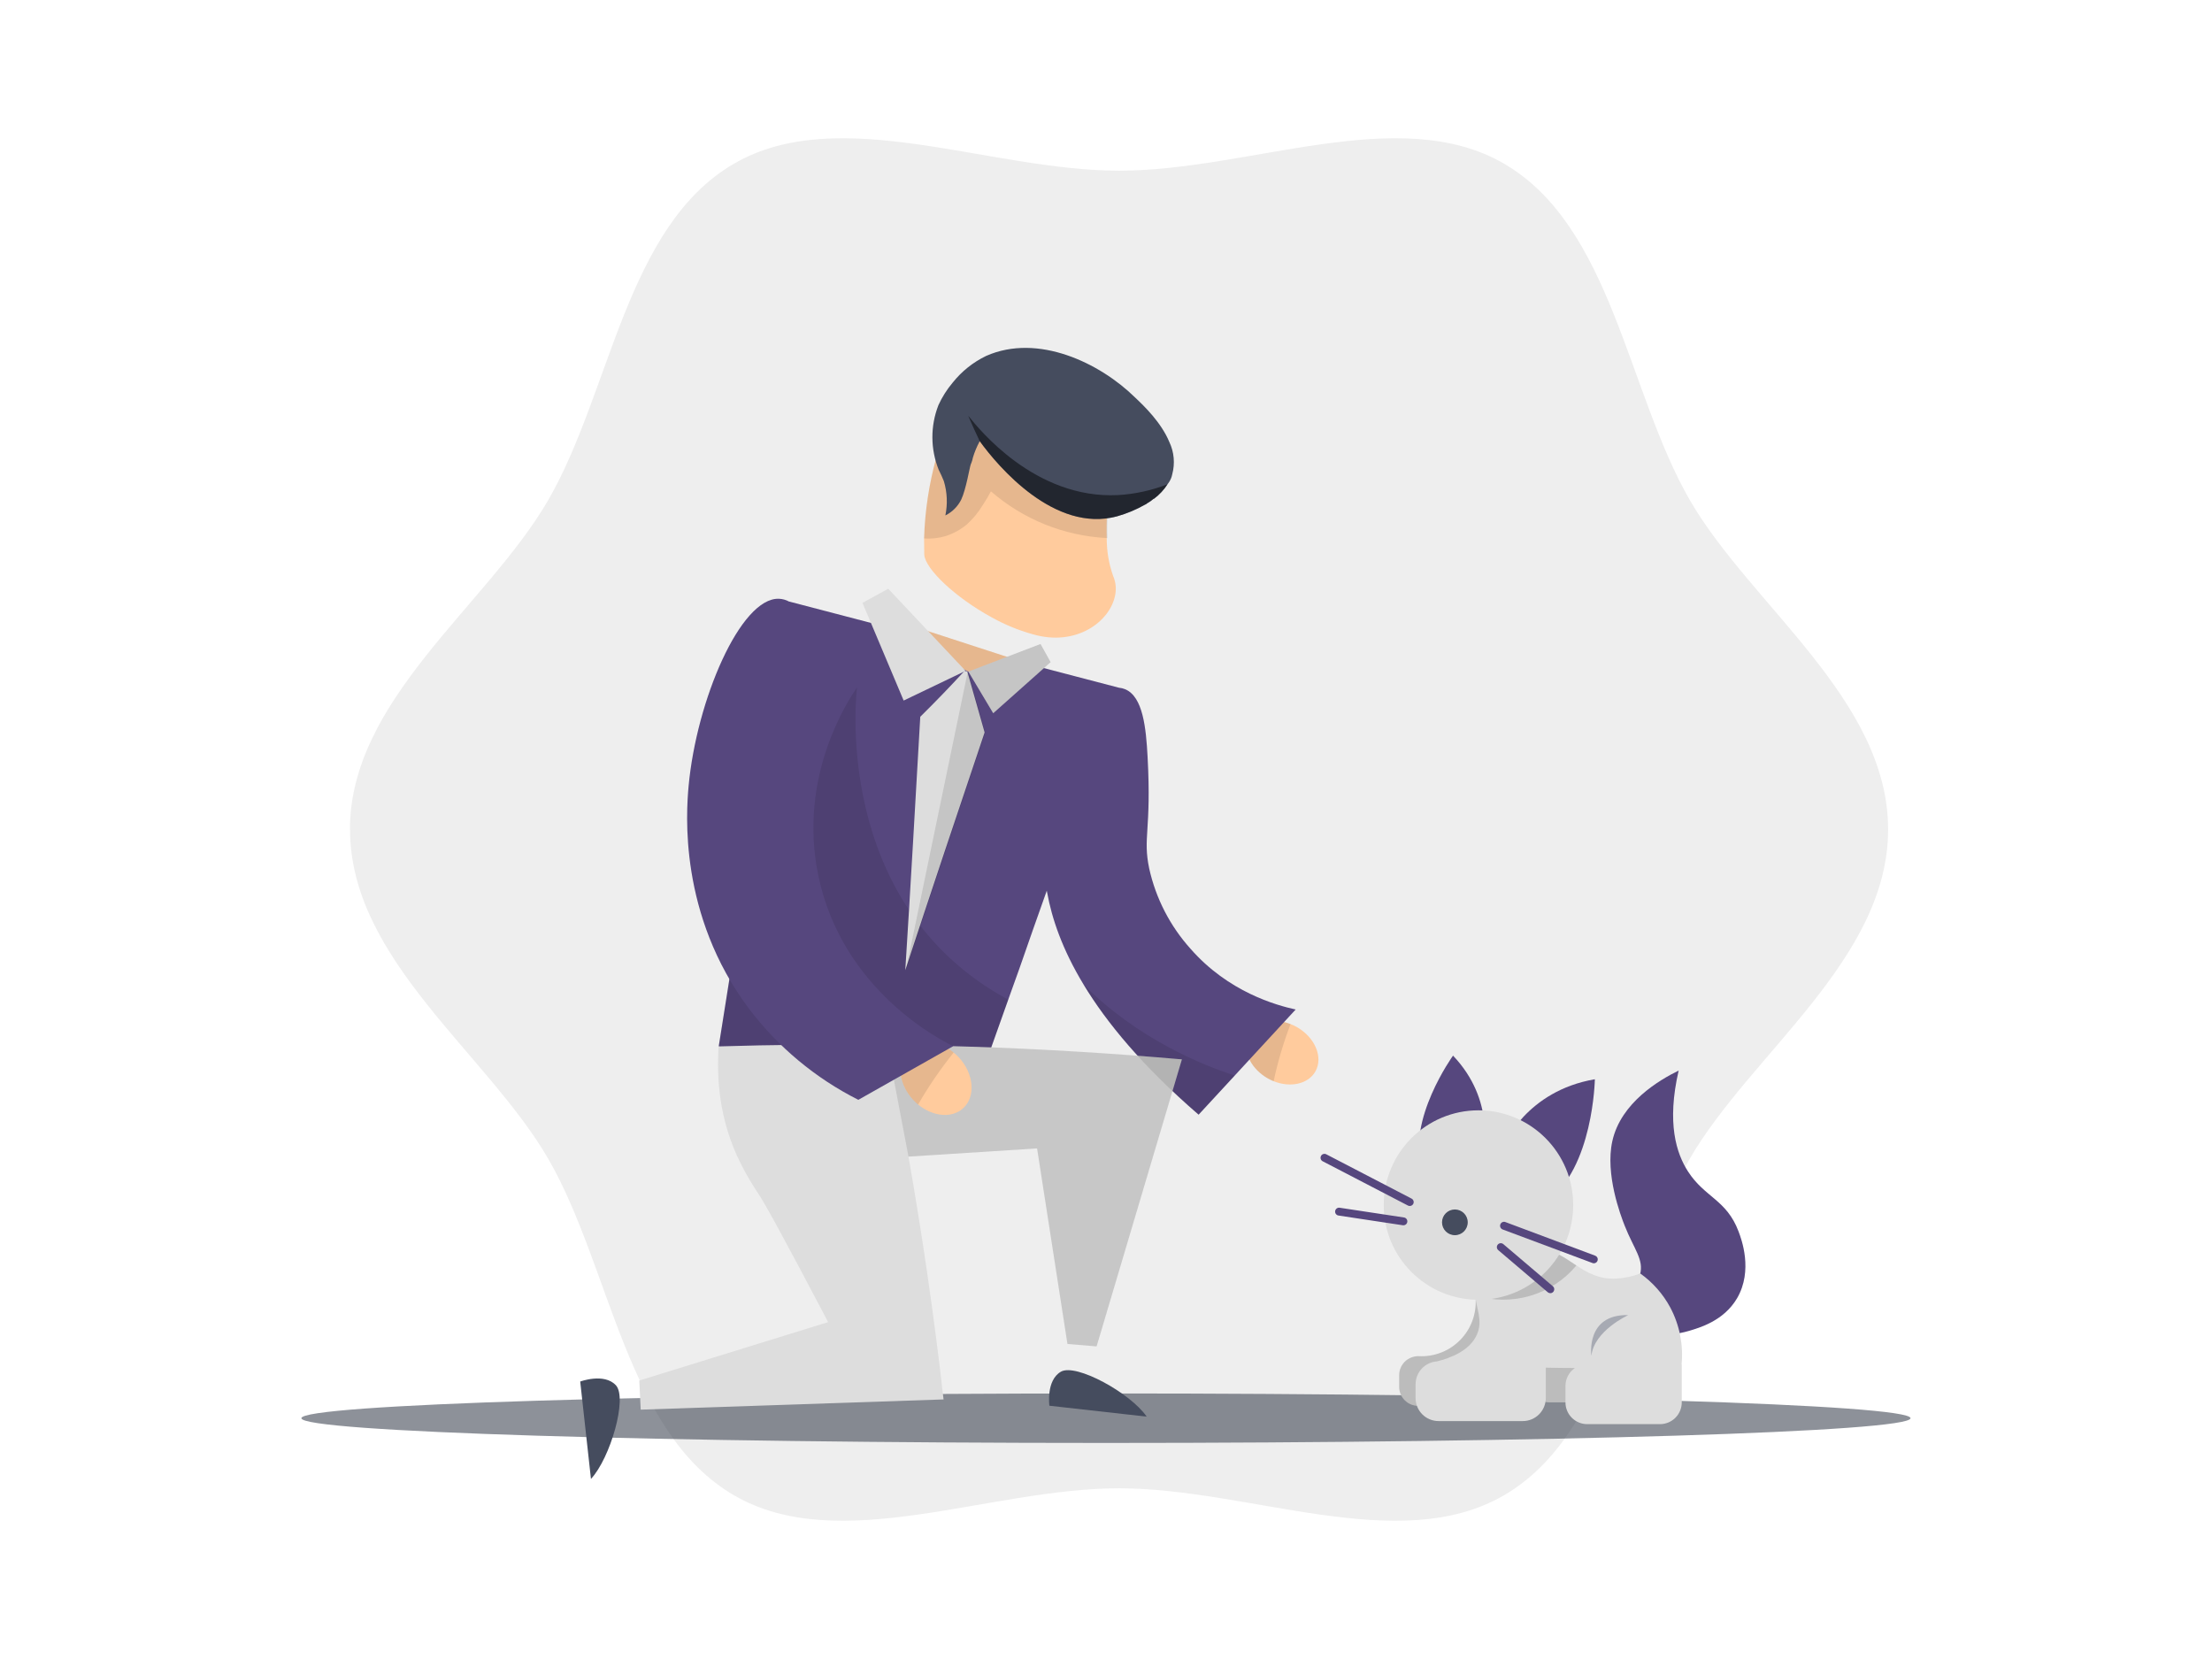 <svg xmlns="http://www.w3.org/2000/svg" width="800" height="600" fill="none" viewBox="0 0 800 600">
    <path d="M126.596 299.992C126.596 347.037 176.332 381.149 198.302 419.133C220.926 458.31 226.419 518.214 265.609 540.875C303.605 562.833 357.664 538.261 404.709 538.261C451.755 538.261 505.814 562.833 543.785 540.875C582.962 518.251 588.417 458.31 611.091 419.133C633.062 381.149 682.86 347.037 682.86 299.992C682.86 252.946 633.125 218.847 611.154 180.876C588.53 141.686 583.025 81.795 543.848 59.133C505.877 37.162 451.793 61.735 404.772 61.735C357.752 61.735 303.605 37.162 265.571 59.133C226.381 81.757 220.939 141.686 198.264 180.876C176.294 218.847 126.559 252.971 126.559 299.992" fill="black" opacity="0.07"/>
    <path d="M462.565 369.31C463.996 369.485 465.399 369.844 466.738 370.378C467.511 370.664 468.259 371.013 468.975 371.422C475.611 375.192 478.628 382.357 475.737 387.485C473.148 392.072 466.712 393.468 460.654 391.042C459.921 390.745 459.207 390.4 458.518 390.011C457.853 389.637 457.214 389.217 456.607 388.754C451.341 384.82 449.179 378.548 451.768 373.948C453.716 370.378 457.952 368.744 462.565 369.31Z" fill="#FFCB9D" style="fill: #FFCB9D; fill: #FFCB9D;"/>
    <path d="M462.565 369.31C463.996 369.485 465.398 369.844 466.737 370.378C464.17 377.098 462.127 384.006 460.629 391.042C459.895 390.745 459.182 390.4 458.492 390.011C457.827 389.637 457.189 389.217 456.582 388.754C451.315 384.82 449.153 378.548 451.743 373.948C453.716 370.378 457.952 368.744 462.565 369.31Z" fill="black" opacity="0.1"/>
    <path d="M430.564 343.129C423.175 334.914 418.032 324.931 415.632 314.145C413.231 302.67 416.487 300.671 415.041 273.723C414.476 263.216 413.37 251.954 406.909 249.264C406.203 248.973 405.457 248.791 404.697 248.724L285.393 217.553C282.979 232.778 280.562 247.995 278.14 263.203C276.557 273.208 274.969 283.217 273.377 293.23C271.755 303.575 270.172 313.718 268.55 324.062C265.785 342.073 262.768 360.235 259.94 378.448L324.645 395.353L350.223 401.989C351.43 398.638 352.624 395.311 353.805 392.01C357.425 381.892 361.02 371.698 364.652 361.505C365.993 357.734 367.346 353.964 368.712 350.193C371.963 340.816 375.256 331.453 378.591 322.101C378.591 322.378 378.692 322.654 378.73 322.893C380.426 332.156 384.134 343.255 391.877 356.05C400.222 369.876 413.244 385.612 433.492 403.133L446.564 388.981L468.597 365.1C461.559 363.566 444.251 358.777 430.564 343.129Z" fill="#56477e" style="fill: #56477e; fill: #56477e;"/>
    <path d="M399.984 521.859C560.689 521.859 690.967 517.853 690.967 512.91C690.967 507.968 560.689 503.961 399.984 503.961C239.278 503.961 109 507.968 109 512.91C109 517.853 239.278 521.859 399.984 521.859Z" fill="#1D2535" opacity="0.5"/>
    <path d="M512.904 508.436H538.18C540 508.432 541.745 507.709 543.033 506.423C544.321 505.137 545.048 503.393 545.055 501.573V497.362C544.376 495.754 543.71 494.132 543.031 492.511C539.613 484.19 536.433 475.97 533.491 467.851C533.942 470.75 533.737 473.713 532.892 476.522C532.047 479.332 530.583 481.917 528.609 484.087C526.634 486.257 524.198 487.957 521.481 489.062C518.763 490.168 515.832 490.65 512.904 490.475C511.081 490.493 509.337 491.218 508.039 492.498C507.4 493.134 506.894 493.89 506.548 494.723C506.203 495.556 506.027 496.448 506.028 497.35V501.561C506.032 503.383 506.757 505.13 508.046 506.418C509.334 507.707 511.081 508.432 512.904 508.436Z" fill="#DDDDDD"/>
    <path d="M512.904 508.436H538.18C540 508.432 541.745 507.709 543.033 506.423C544.321 505.137 545.048 503.393 545.055 501.573V497.362C544.376 495.754 543.71 494.132 543.031 492.511C539.613 484.19 536.433 475.97 533.491 467.851C533.942 470.75 533.737 473.713 532.892 476.522C532.047 479.332 530.583 481.917 528.609 484.087C526.634 486.257 524.198 487.957 521.481 489.062C518.763 490.168 515.832 490.65 512.904 490.475C511.081 490.493 509.337 491.218 508.039 492.498C507.4 493.134 506.894 493.89 506.548 494.723C506.203 495.556 506.027 496.448 506.028 497.35V501.561C506.032 503.383 506.757 505.13 508.046 506.418C509.334 507.707 511.081 508.432 512.904 508.436Z" fill="black" opacity="0.15"/>
    <path d="M560.489 507.179H586.872C591.196 507.179 594.702 503.673 594.702 499.348V493.34C594.702 489.016 591.196 485.51 586.872 485.51H560.489C556.165 485.51 552.659 489.016 552.659 493.34V499.348C552.659 503.673 556.165 507.179 560.489 507.179Z" fill="#DDDDDD"/>
    <path d="M560.489 507.179H586.872C591.196 507.179 594.702 503.673 594.702 499.348V493.34C594.702 489.016 591.196 485.51 586.872 485.51H560.489C556.165 485.51 552.659 489.016 552.659 493.34V499.348C552.659 503.673 556.165 507.179 560.489 507.179Z" fill="black" opacity="0.15"/>
    <path d="M576.2 474.135C576.514 473.909 590.466 470.691 593.143 460.913C594.614 455.558 590.918 451.725 587.6 443.316C586.105 439.545 580.486 424.689 583.113 412.748C586.193 398.734 600.207 390.552 607.107 387.183C602.721 406.225 606.29 417.173 610.501 423.696C616.546 433.072 624.44 433.877 628.764 445.352C629.819 448.142 634.08 459.467 628.248 469.51C623.397 477.818 614.422 480.244 610.878 481.324C593.105 486.603 578.048 475.543 576.2 474.135Z" fill="#56477e" style="fill: #56477e; fill: #56477e;"/>
    <path d="M608.164 493.479C608.853 486.375 607.441 479.225 604.104 472.916C601.477 468.02 597.757 463.797 593.232 460.573C590.416 461.653 587.446 462.276 584.433 462.421C578.262 462.685 574.114 460.297 570.155 457.682C566.196 455.068 562.136 451.989 556.405 451.498C547.606 450.744 537.111 456.136 534.296 463.439C533.688 465.041 533.435 466.757 533.554 468.466C533.844 473.255 536.445 477.504 534.133 482.694C531.531 488.552 524.618 491.128 519.716 492.36H519.791C517.678 492.482 515.691 493.405 514.236 494.942C512.781 496.479 511.967 498.514 511.961 500.63V505.658C511.968 507.856 512.844 509.962 514.398 511.516C515.952 513.071 518.058 513.947 520.256 513.953H550.761C552.959 513.947 555.066 513.071 556.62 511.516C558.174 509.962 559.05 507.856 559.057 505.658V494.635C562.538 494.71 566.045 494.761 569.59 494.761C568.538 495.479 567.677 496.443 567.082 497.568C566.486 498.694 566.173 499.948 566.171 501.221V507.217C566.174 509.293 567 511.285 568.467 512.754C569.935 514.224 571.924 515.053 574.001 515.06H600.396C602.473 515.053 604.463 514.224 605.93 512.754C607.398 511.285 608.223 509.293 608.226 507.217V493.391L608.164 493.479Z" fill="#DDDDDD"/>
    <path d="M588.882 475.618C588.882 475.618 576.477 481.299 575.547 490.349C575.547 490.349 573.347 475.279 588.882 475.618Z" fill="#A7AAB3"/>
    <path d="M346.967 140.731C345.258 145.445 342.782 152.534 339.954 161.055C339.351 163.066 338.911 164.675 338.697 165.253C336.014 174.865 334.507 184.766 334.21 194.74C334.273 196.789 334.21 198.511 334.273 200.622C334.637 205.725 345.296 215.982 358.719 223.309C363.345 225.892 368.26 227.917 373.362 229.342C389.212 234.068 401.617 224.755 403.339 215.102C403.78 212.792 403.508 210.403 402.56 208.252C401.028 203.89 400.25 199.3 400.26 194.677C400.062 188.498 400.423 182.314 401.341 176.201C401.503 174.269 401.767 172.348 402.133 170.444L392.618 151.427L356.96 136.785C354.886 142.918 351.593 146.526 349.506 146.111C347.42 145.696 347.043 141.661 346.967 140.731Z" fill="#FFCB9D" style="fill: #FFCB9D; fill: #FFCB9D;"/>
    <path d="M346.967 140.731C345.258 145.445 342.782 152.534 339.954 161.055C339.351 163.066 338.911 164.675 338.697 165.253C336.014 174.864 334.507 184.766 334.21 194.74C336.838 194.92 339.477 194.631 342.003 193.885C344.745 192.991 347.301 191.602 349.544 189.788C351.83 187.735 353.8 185.354 355.389 182.724C356.473 181.102 357.471 179.423 358.38 177.697C370.125 187.907 384.967 193.862 400.511 194.602C400.307 188.423 400.668 182.238 401.592 176.125C401.747 174.193 402.011 172.271 402.384 170.369L392.869 151.352L357.224 136.659C355.15 142.793 351.869 146.4 349.783 145.985C347.696 145.57 347.043 141.699 346.967 140.769" fill="black" opacity="0.1"/>
    <path d="M339.364 146.613C336.459 154.1 336.499 162.409 339.477 169.866C340.231 171.311 340.797 172.669 341.362 174.026C342.57 178.048 342.756 182.308 341.903 186.419C344.392 185.181 346.408 183.164 347.647 180.675C349.419 176.905 350.701 168.86 351.103 167.905L351.342 167.327C351.571 166.742 351.744 166.135 351.857 165.517C352.456 163.514 353.256 161.577 354.246 159.735L354.321 159.534C361.071 168.861 381.42 192.779 403.956 186.746C407.465 185.764 410.841 184.358 414.011 182.561C414.341 182.44 414.644 182.256 414.903 182.02C415.695 181.576 416.44 181.054 417.128 180.462L417.405 180.349C419.319 178.912 420.962 177.146 422.256 175.132L422.759 174.441C423.348 173.568 423.754 172.585 423.953 171.55C425.009 167.654 424.639 163.509 422.91 159.861C419.969 152.785 413.835 146.877 410.429 143.672C397.747 131.242 375.374 120.445 356.646 128.728C351.935 130.997 347.798 134.301 344.542 138.393C342.445 140.884 340.699 143.65 339.351 146.613" fill="#454C5E"/>
    <path d="M354.321 159.534C361.07 168.86 381.419 192.779 403.955 186.746C407.464 185.763 410.841 184.358 414.011 182.561C414.34 182.44 414.643 182.256 414.903 182.02C415.695 181.576 416.44 181.054 417.128 180.462C417.15 180.41 417.191 180.37 417.243 180.349C417.295 180.327 417.353 180.327 417.404 180.348C419.319 178.912 420.962 177.146 422.256 175.132C416.548 177.363 410.525 178.686 404.408 179.054C374.242 180.6 353.78 154.808 350.5 150.749L350.186 150.409C351.442 153.401 352.875 156.467 354.308 159.534" fill="black" opacity="0.5"/>
    <path d="M333.154 227.457C336.842 233.998 342.473 239.23 349.268 242.427L350.223 242.892L370.069 239.46L333.154 227.457Z" fill="#FFCB9D" style="fill: #FFCB9D; fill: #FFCB9D;"/>
    <path d="M333.154 227.457C336.842 233.998 342.473 239.23 349.268 242.427L350.223 242.892L370.069 239.46L333.154 227.457Z" fill="black" opacity="0.1"/>
    <path d="M349.218 242.628L321.239 212.927L311.926 218.03L326.82 253.362L349.218 242.628Z" fill="#DDDDDD"/>
    <path d="M364.652 361.555C361.02 371.748 357.425 381.942 353.805 392.06C344.894 393.317 334.952 394.461 324.632 395.353L259.902 378.448C262.73 360.235 265.747 342.073 268.512 324.062C270.133 313.718 271.717 303.574 273.339 293.23C274.931 283.225 276.519 273.216 278.102 263.203L309.952 248.648C309.952 248.648 299.947 326.651 364.652 361.555Z" fill="black" opacity="0.1"/>
    <path d="M427.447 383.136L396.603 486.943L386.057 486.063C382.387 462.484 378.726 438.908 375.072 415.337L328.567 418.304C330.989 432.088 333.268 446.278 335.405 460.875C337.642 476.309 339.59 491.392 341.249 506.123L231.723 509.818C231.547 506.311 231.384 502.792 231.208 499.285L299.508 478.157C282.628 446.031 276.431 434.932 274.47 432.029C274.181 431.589 272.572 429.226 270.624 425.87C269.744 424.337 268.814 422.653 267.846 420.717C259.915 404.968 259.174 389.458 259.903 378.448C279.46 377.844 299.78 377.652 320.862 377.869C330.582 377.978 340.457 378.2 350.487 378.536C377.322 379.365 403 381.012 427.447 383.136Z" fill="#DDDDDD"/>
    <path d="M213.725 534.843L209.841 499.65C209.841 499.65 218.501 496.42 222.749 501.008C226.997 505.595 220.776 527.302 213.725 534.881" fill="#454C5E"/>
    <path d="M414.714 512.345L379.521 508.398C379.521 508.398 378.264 499.223 383.694 496.093C389.124 492.963 408.857 503.798 414.714 512.345Z" fill="#454C5E"/>
    <path d="M427.447 383.136L396.603 486.943L386.058 486.063C382.387 462.484 378.726 438.909 375.072 415.338L328.567 418.304L320.875 377.87C330.595 377.979 340.47 378.201 350.5 378.536C377.322 379.365 403 381.012 427.447 383.136Z" fill="black" opacity="0.1"/>
    <path d="M341.073 378.247C342.452 378.882 343.741 379.698 344.906 380.672C345.588 381.217 346.227 381.814 346.817 382.457C352.259 388.377 352.938 396.585 348.35 400.795C344.265 404.566 337.34 403.85 332.01 399.438C331.374 398.896 330.769 398.316 330.201 397.703C329.648 397.113 329.139 396.483 328.68 395.818C324.683 390.149 324.544 383.148 328.68 379.378C331.822 376.487 336.598 376.236 341.073 378.247Z" fill="#FFCB9D" style="fill: #FFCB9D; fill: #FFCB9D;"/>
    <path d="M341.073 378.247C342.452 378.882 343.741 379.698 344.906 380.672C340.134 386.596 335.831 392.883 332.036 399.475C331.399 398.933 330.795 398.354 330.226 397.741C329.673 397.151 329.165 396.521 328.705 395.856C324.708 390.187 324.57 383.186 328.705 379.415C331.822 376.487 336.598 376.235 341.073 378.247Z" fill="black" opacity="0.1"/>
    <path d="M285.355 217.553C284.236 216.948 282.994 216.605 281.723 216.547C267.809 216.045 251.909 253.249 249.044 284.269C248.176 293.809 245.399 330.874 270.888 364.811C281.378 378.673 294.905 389.947 310.43 397.766L344.756 378.36C340.508 376.311 304.636 358.338 295.963 316.697C288.497 280.812 306.647 253.437 309.953 248.623L285.355 217.553Z" fill="#56477e" style="fill: #56477e; fill: #56477e;"/>
    <path d="M332.827 259.231C331.08 289.799 329.346 320.354 327.41 350.859C336.862 322.101 346.515 293.394 356.105 264.887C353.968 257.434 351.97 250.245 349.821 242.791L348.765 242.728C343.653 248.284 338.341 253.785 332.827 259.231Z" fill="#DDDDDD"/>
    <path d="M350.022 242.841L327.611 350.934C337.063 322.176 346.716 293.469 356.319 264.963C354.17 257.446 352.221 250.094 350.022 242.841Z" fill="black" opacity="0.11"/>
    <path d="M350.224 242.892L376.317 232.912L379.974 239.473L359.21 257.949L350.224 242.892Z" fill="#DDDDDD"/>
    <path d="M350.224 242.892L376.317 232.912L379.974 239.473L359.21 257.949L350.224 242.892Z" fill="black" opacity="0.11"/>
    <path d="M446.564 388.98L433.493 403.171C413.257 385.65 400.223 369.888 391.877 356.087C411.623 375.896 435.076 385.285 446.564 388.98Z" fill="black" opacity="0.1"/>
    <path d="M533.516 468.504C540.004 470.518 546.943 470.565 553.457 468.639C559.971 466.713 565.768 462.901 570.117 457.682C566.007 454.955 562.098 451.989 556.367 451.498C547.569 450.744 537.074 456.136 534.258 463.439C533.644 465.053 533.391 466.782 533.516 468.504Z" fill="black" opacity="0.15"/>
    <path d="M536.332 416.481C536.332 416.481 541.033 398.118 525.51 381.779C525.51 381.779 508.642 405.169 514.324 422.791C520.005 440.413 536.332 416.481 536.332 416.481Z" fill="#56477e" style="fill: #56477e; fill: #56477e;"/>
    <path d="M543.936 414.118C543.936 414.118 551.992 394.561 576.804 390.325C576.804 390.325 576.238 422.527 559.396 434.48C542.553 446.433 543.936 414.118 543.936 414.118Z" fill="#56477e" style="fill: #56477e; fill: #56477e;"/>
    <path d="M534.71 470.088C553.633 470.088 568.973 454.748 568.973 435.825C568.973 416.902 553.633 401.562 534.71 401.562C515.787 401.562 500.447 416.902 500.447 435.825C500.447 454.748 515.787 470.088 534.71 470.088Z" fill="#DDDDDD"/>
    <path d="M576.477 456.89C576.309 456.892 576.143 456.862 575.986 456.802L543.345 444.611C543.02 444.458 542.765 444.188 542.629 443.856C542.493 443.524 542.487 443.153 542.612 442.816C542.737 442.479 542.983 442.202 543.303 442.038C543.623 441.875 543.992 441.838 544.338 441.933L576.929 454.138C577.243 454.254 577.505 454.476 577.671 454.767C577.836 455.057 577.894 455.396 577.834 455.725C577.774 456.054 577.6 456.351 577.343 456.564C577.085 456.777 576.761 456.893 576.426 456.89H576.477Z" fill="#56477e" style="fill: #56477e; fill: #56477e;"/>
    <path d="M560.691 467.7C560.354 467.7 560.029 467.58 559.773 467.36L541.863 452.127C541.574 451.883 541.394 451.536 541.362 451.16C541.331 450.784 541.449 450.41 541.693 450.122C541.936 449.834 542.284 449.654 542.66 449.622C543.036 449.59 543.409 449.709 543.698 449.952L561.621 465.199C561.905 465.444 562.081 465.792 562.109 466.167C562.137 466.541 562.016 466.912 561.772 467.197C561.64 467.356 561.475 467.484 561.288 467.571C561.101 467.658 560.897 467.702 560.691 467.7Z" fill="#56477e" style="fill: #56477e; fill: #56477e;"/>
    <path d="M509.849 436.164C509.621 436.164 509.397 436.108 509.195 436.001L478.313 419.963C477.992 419.781 477.755 419.482 477.651 419.128C477.546 418.774 477.584 418.393 477.756 418.066C477.927 417.74 478.219 417.493 478.569 417.378C478.92 417.262 479.301 417.288 479.633 417.449L510.515 433.487C510.849 433.663 511.099 433.964 511.212 434.324C511.325 434.684 511.291 435.075 511.118 435.41C510.994 435.638 510.811 435.829 510.587 435.961C510.364 436.094 510.109 436.164 509.849 436.164Z" fill="#56477e" style="fill: #56477e; fill: #56477e;"/>
    <path d="M507.536 443.128H507.322L484.07 439.608C483.696 439.552 483.361 439.349 483.137 439.045C482.913 438.741 482.819 438.36 482.876 437.987C482.932 437.613 483.135 437.278 483.439 437.054C483.743 436.83 484.124 436.736 484.497 436.793L507.749 440.312C508.109 440.36 508.437 440.543 508.666 440.825C508.894 441.107 509.006 441.465 508.979 441.827C508.952 442.189 508.787 442.526 508.519 442.771C508.25 443.015 507.899 443.147 507.536 443.14V443.128Z" fill="#56477e" style="fill: #56477e; fill: #56477e;"/>
    <path d="M526.176 446.722C528.744 446.722 530.826 444.64 530.826 442.072C530.826 439.503 528.744 437.421 526.176 437.421C523.608 437.421 521.525 439.503 521.525 442.072C521.525 444.64 523.608 446.722 526.176 446.722Z" fill="#454C5E"/>
</svg>
